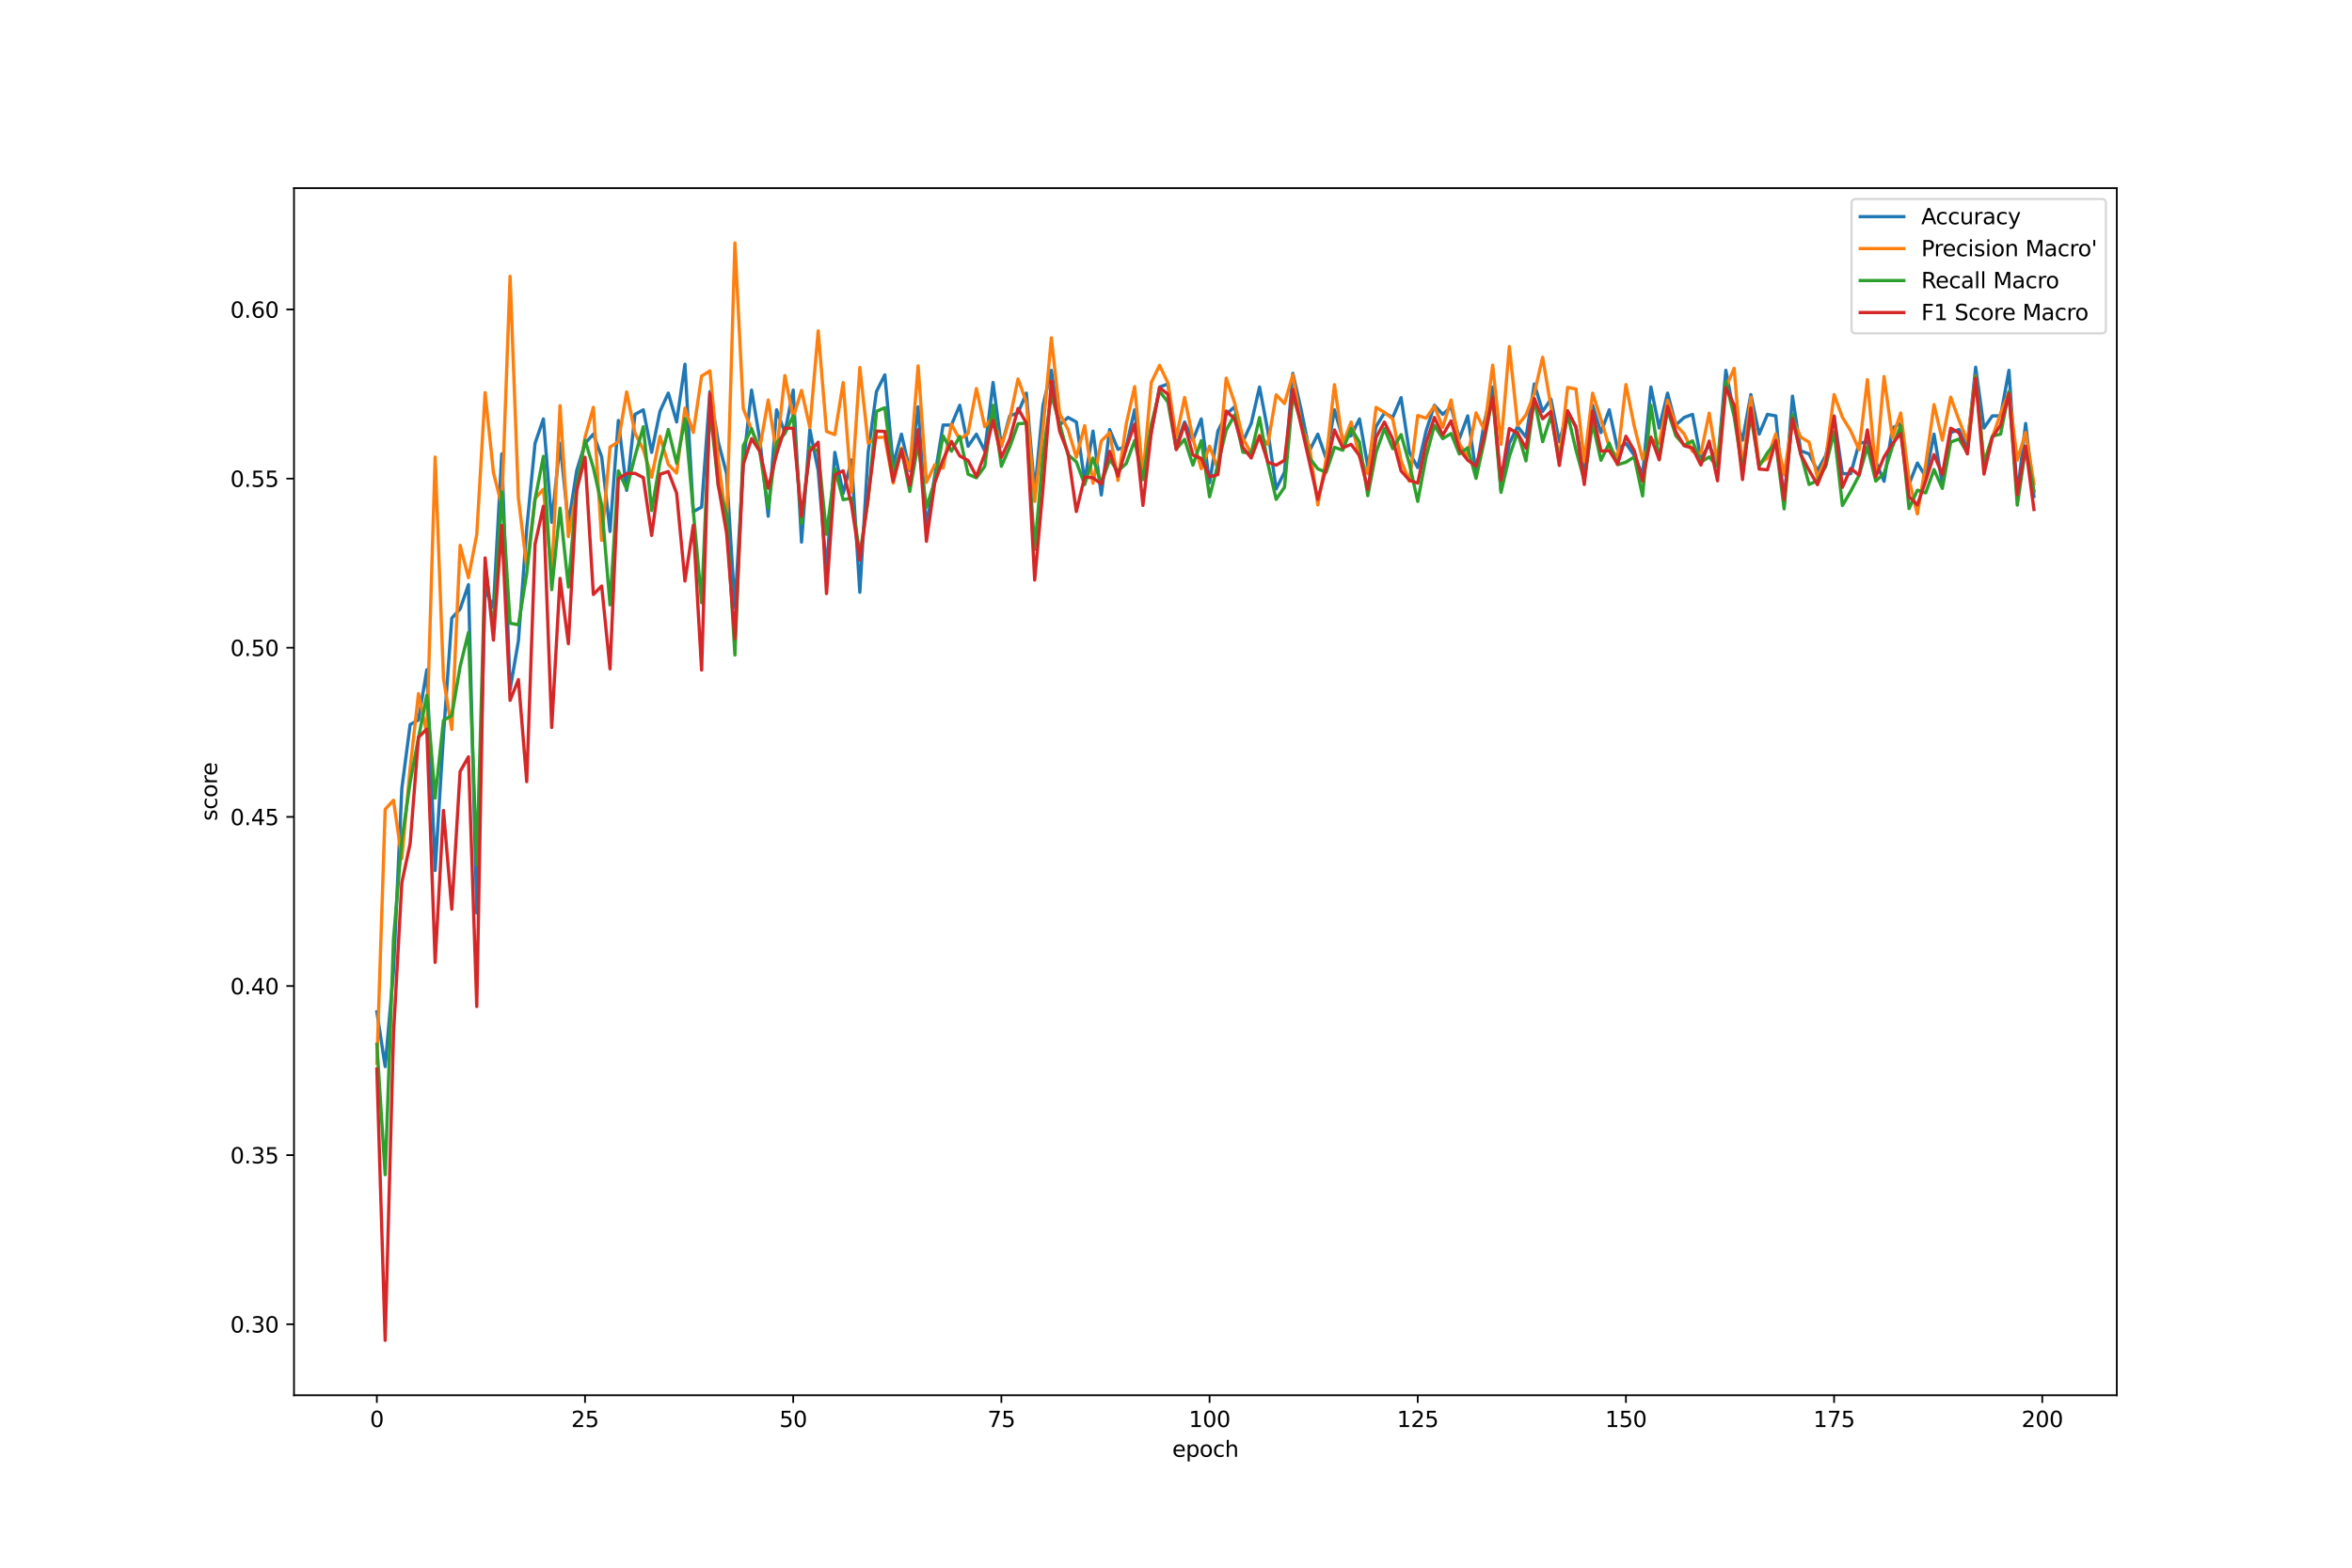 <?xml version="1.0" encoding="utf-8" standalone="no"?>
<!DOCTYPE svg PUBLIC "-//W3C//DTD SVG 1.1//EN"
  "http://www.w3.org/Graphics/SVG/1.1/DTD/svg11.dtd">
<svg xmlns:xlink="http://www.w3.org/1999/xlink" width="1080pt" height="720pt" viewBox="0 0 1080 720" xmlns="http://www.w3.org/2000/svg" version="1.1">
 <defs>
  <style type="text/css">*{stroke-linejoin: round; stroke-linecap: butt}</style>
 </defs>
 <g id="figure_1">
  <g id="patch_1">
   <path d="M 0 720 
L 1080 720 
L 1080 0 
L 0 0 
z
" style="fill: #ffffff"/>
  </g>
  <g id="axes_1">
   <g id="patch_2">
    <path d="M 135 640.8 
L 972 640.8 
L 972 86.4 
L 135 86.4 
z
" style="fill: #ffffff"/>
   </g>
   <g id="matplotlib.axis_1">
    <g id="xtick_1">
     <g id="line2d_1">
      <defs>
       <path id="ma8f5bb100c" d="M 0 0 
L 0 3.5 
" style="stroke: #000000; stroke-width: 0.8"/>
      </defs>
      <g>
       <use xlink:href="#ma8f5bb100c" x="173.045" y="640.8" style="stroke: #000000; stroke-width: 0.8"/>
      </g>
     </g>
     <g id="text_1">
      <!-- 0 -->
      <g transform="translate(169.864 655.398) scale(0.1 -0.1)">
       <defs>
        <path id="DejaVuSans-30" d="M 2034 4250 
Q 1547 4250 1301 3770 
Q 1056 3291 1056 2328 
Q 1056 1369 1301 889 
Q 1547 409 2034 409 
Q 2525 409 2770 889 
Q 3016 1369 3016 2328 
Q 3016 3291 2770 3770 
Q 2525 4250 2034 4250 
z
M 2034 4750 
Q 2819 4750 3233 4129 
Q 3647 3509 3647 2328 
Q 3647 1150 3233 529 
Q 2819 -91 2034 -91 
Q 1250 -91 836 529 
Q 422 1150 422 2328 
Q 422 3509 836 4129 
Q 1250 4750 2034 4750 
z
" transform="scale(0.016)"/>
       </defs>
       <use xlink:href="#DejaVuSans-30"/>
      </g>
     </g>
    </g>
    <g id="xtick_2">
     <g id="line2d_2">
      <g>
       <use xlink:href="#ma8f5bb100c" x="268.637" y="640.8" style="stroke: #000000; stroke-width: 0.8"/>
      </g>
     </g>
     <g id="text_2">
      <!-- 25 -->
      <g transform="translate(262.275 655.398) scale(0.1 -0.1)">
       <defs>
        <path id="DejaVuSans-32" d="M 1228 531 
L 3431 531 
L 3431 0 
L 469 0 
L 469 531 
Q 828 903 1448 1529 
Q 2069 2156 2228 2338 
Q 2531 2678 2651 2914 
Q 2772 3150 2772 3378 
Q 2772 3750 2511 3984 
Q 2250 4219 1831 4219 
Q 1534 4219 1204 4116 
Q 875 4013 500 3803 
L 500 4441 
Q 881 4594 1212 4672 
Q 1544 4750 1819 4750 
Q 2544 4750 2975 4387 
Q 3406 4025 3406 3419 
Q 3406 3131 3298 2873 
Q 3191 2616 2906 2266 
Q 2828 2175 2409 1742 
Q 1991 1309 1228 531 
z
" transform="scale(0.016)"/>
        <path id="DejaVuSans-35" d="M 691 4666 
L 3169 4666 
L 3169 4134 
L 1269 4134 
L 1269 2991 
Q 1406 3038 1543 3061 
Q 1681 3084 1819 3084 
Q 2600 3084 3056 2656 
Q 3513 2228 3513 1497 
Q 3513 744 3044 326 
Q 2575 -91 1722 -91 
Q 1428 -91 1123 -41 
Q 819 9 494 109 
L 494 744 
Q 775 591 1075 516 
Q 1375 441 1709 441 
Q 2250 441 2565 725 
Q 2881 1009 2881 1497 
Q 2881 1984 2565 2268 
Q 2250 2553 1709 2553 
Q 1456 2553 1204 2497 
Q 953 2441 691 2322 
L 691 4666 
z
" transform="scale(0.016)"/>
       </defs>
       <use xlink:href="#DejaVuSans-32"/>
       <use xlink:href="#DejaVuSans-35" x="63.623"/>
      </g>
     </g>
    </g>
    <g id="xtick_3">
     <g id="line2d_3">
      <g>
       <use xlink:href="#ma8f5bb100c" x="364.229" y="640.8" style="stroke: #000000; stroke-width: 0.8"/>
      </g>
     </g>
     <g id="text_3">
      <!-- 50 -->
      <g transform="translate(357.866 655.398) scale(0.1 -0.1)">
       <use xlink:href="#DejaVuSans-35"/>
       <use xlink:href="#DejaVuSans-30" x="63.623"/>
      </g>
     </g>
    </g>
    <g id="xtick_4">
     <g id="line2d_4">
      <g>
       <use xlink:href="#ma8f5bb100c" x="459.82" y="640.8" style="stroke: #000000; stroke-width: 0.8"/>
      </g>
     </g>
     <g id="text_4">
      <!-- 75 -->
      <g transform="translate(453.458 655.398) scale(0.1 -0.1)">
       <defs>
        <path id="DejaVuSans-37" d="M 525 4666 
L 3525 4666 
L 3525 4397 
L 1831 0 
L 1172 0 
L 2766 4134 
L 525 4134 
L 525 4666 
z
" transform="scale(0.016)"/>
       </defs>
       <use xlink:href="#DejaVuSans-37"/>
       <use xlink:href="#DejaVuSans-35" x="63.623"/>
      </g>
     </g>
    </g>
    <g id="xtick_5">
     <g id="line2d_5">
      <g>
       <use xlink:href="#ma8f5bb100c" x="555.412" y="640.8" style="stroke: #000000; stroke-width: 0.8"/>
      </g>
     </g>
     <g id="text_5">
      <!-- 100 -->
      <g transform="translate(545.868 655.398) scale(0.1 -0.1)">
       <defs>
        <path id="DejaVuSans-31" d="M 794 531 
L 1825 531 
L 1825 4091 
L 703 3866 
L 703 4441 
L 1819 4666 
L 2450 4666 
L 2450 531 
L 3481 531 
L 3481 0 
L 794 0 
L 794 531 
z
" transform="scale(0.016)"/>
       </defs>
       <use xlink:href="#DejaVuSans-31"/>
       <use xlink:href="#DejaVuSans-30" x="63.623"/>
       <use xlink:href="#DejaVuSans-30" x="127.246"/>
      </g>
     </g>
    </g>
    <g id="xtick_6">
     <g id="line2d_6">
      <g>
       <use xlink:href="#ma8f5bb100c" x="651.003" y="640.8" style="stroke: #000000; stroke-width: 0.8"/>
      </g>
     </g>
     <g id="text_6">
      <!-- 125 -->
      <g transform="translate(641.46 655.398) scale(0.1 -0.1)">
       <use xlink:href="#DejaVuSans-31"/>
       <use xlink:href="#DejaVuSans-32" x="63.623"/>
       <use xlink:href="#DejaVuSans-35" x="127.246"/>
      </g>
     </g>
    </g>
    <g id="xtick_7">
     <g id="line2d_7">
      <g>
       <use xlink:href="#ma8f5bb100c" x="746.595" y="640.8" style="stroke: #000000; stroke-width: 0.8"/>
      </g>
     </g>
     <g id="text_7">
      <!-- 150 -->
      <g transform="translate(737.051 655.398) scale(0.1 -0.1)">
       <use xlink:href="#DejaVuSans-31"/>
       <use xlink:href="#DejaVuSans-35" x="63.623"/>
       <use xlink:href="#DejaVuSans-30" x="127.246"/>
      </g>
     </g>
    </g>
    <g id="xtick_8">
     <g id="line2d_8">
      <g>
       <use xlink:href="#ma8f5bb100c" x="842.187" y="640.8" style="stroke: #000000; stroke-width: 0.8"/>
      </g>
     </g>
     <g id="text_8">
      <!-- 175 -->
      <g transform="translate(832.643 655.398) scale(0.1 -0.1)">
       <use xlink:href="#DejaVuSans-31"/>
       <use xlink:href="#DejaVuSans-37" x="63.623"/>
       <use xlink:href="#DejaVuSans-35" x="127.246"/>
      </g>
     </g>
    </g>
    <g id="xtick_9">
     <g id="line2d_9">
      <g>
       <use xlink:href="#ma8f5bb100c" x="937.778" y="640.8" style="stroke: #000000; stroke-width: 0.8"/>
      </g>
     </g>
     <g id="text_9">
      <!-- 200 -->
      <g transform="translate(928.234 655.398) scale(0.1 -0.1)">
       <use xlink:href="#DejaVuSans-32"/>
       <use xlink:href="#DejaVuSans-30" x="63.623"/>
       <use xlink:href="#DejaVuSans-30" x="127.246"/>
      </g>
     </g>
    </g>
    <g id="text_10">
     <!-- epoch -->
     <g transform="translate(538.272 669.077) scale(0.1 -0.1)">
      <defs>
       <path id="DejaVuSans-65" d="M 3597 1894 
L 3597 1613 
L 953 1613 
Q 991 1019 1311 708 
Q 1631 397 2203 397 
Q 2534 397 2845 478 
Q 3156 559 3463 722 
L 3463 178 
Q 3153 47 2828 -22 
Q 2503 -91 2169 -91 
Q 1331 -91 842 396 
Q 353 884 353 1716 
Q 353 2575 817 3079 
Q 1281 3584 2069 3584 
Q 2775 3584 3186 3129 
Q 3597 2675 3597 1894 
z
M 3022 2063 
Q 3016 2534 2758 2815 
Q 2500 3097 2075 3097 
Q 1594 3097 1305 2825 
Q 1016 2553 972 2059 
L 3022 2063 
z
" transform="scale(0.016)"/>
       <path id="DejaVuSans-70" d="M 1159 525 
L 1159 -1331 
L 581 -1331 
L 581 3500 
L 1159 3500 
L 1159 2969 
Q 1341 3281 1617 3432 
Q 1894 3584 2278 3584 
Q 2916 3584 3314 3078 
Q 3713 2572 3713 1747 
Q 3713 922 3314 415 
Q 2916 -91 2278 -91 
Q 1894 -91 1617 61 
Q 1341 213 1159 525 
z
M 3116 1747 
Q 3116 2381 2855 2742 
Q 2594 3103 2138 3103 
Q 1681 3103 1420 2742 
Q 1159 2381 1159 1747 
Q 1159 1113 1420 752 
Q 1681 391 2138 391 
Q 2594 391 2855 752 
Q 3116 1113 3116 1747 
z
" transform="scale(0.016)"/>
       <path id="DejaVuSans-6f" d="M 1959 3097 
Q 1497 3097 1228 2736 
Q 959 2375 959 1747 
Q 959 1119 1226 758 
Q 1494 397 1959 397 
Q 2419 397 2687 759 
Q 2956 1122 2956 1747 
Q 2956 2369 2687 2733 
Q 2419 3097 1959 3097 
z
M 1959 3584 
Q 2709 3584 3137 3096 
Q 3566 2609 3566 1747 
Q 3566 888 3137 398 
Q 2709 -91 1959 -91 
Q 1206 -91 779 398 
Q 353 888 353 1747 
Q 353 2609 779 3096 
Q 1206 3584 1959 3584 
z
" transform="scale(0.016)"/>
       <path id="DejaVuSans-63" d="M 3122 3366 
L 3122 2828 
Q 2878 2963 2633 3030 
Q 2388 3097 2138 3097 
Q 1578 3097 1268 2742 
Q 959 2388 959 1747 
Q 959 1106 1268 751 
Q 1578 397 2138 397 
Q 2388 397 2633 464 
Q 2878 531 3122 666 
L 3122 134 
Q 2881 22 2623 -34 
Q 2366 -91 2075 -91 
Q 1284 -91 818 406 
Q 353 903 353 1747 
Q 353 2603 823 3093 
Q 1294 3584 2113 3584 
Q 2378 3584 2631 3529 
Q 2884 3475 3122 3366 
z
" transform="scale(0.016)"/>
       <path id="DejaVuSans-68" d="M 3513 2113 
L 3513 0 
L 2938 0 
L 2938 2094 
Q 2938 2591 2744 2837 
Q 2550 3084 2163 3084 
Q 1697 3084 1428 2787 
Q 1159 2491 1159 1978 
L 1159 0 
L 581 0 
L 581 4863 
L 1159 4863 
L 1159 2956 
Q 1366 3272 1645 3428 
Q 1925 3584 2291 3584 
Q 2894 3584 3203 3211 
Q 3513 2838 3513 2113 
z
" transform="scale(0.016)"/>
      </defs>
      <use xlink:href="#DejaVuSans-65"/>
      <use xlink:href="#DejaVuSans-70" x="61.523"/>
      <use xlink:href="#DejaVuSans-6f" x="125"/>
      <use xlink:href="#DejaVuSans-63" x="186.182"/>
      <use xlink:href="#DejaVuSans-68" x="241.162"/>
     </g>
    </g>
   </g>
   <g id="matplotlib.axis_2">
    <g id="ytick_1">
     <g id="line2d_10">
      <defs>
       <path id="m154c778836" d="M 0 0 
L -3.5 0 
" style="stroke: #000000; stroke-width: 0.8"/>
      </defs>
      <g>
       <use xlink:href="#m154c778836" x="135" y="608.203" style="stroke: #000000; stroke-width: 0.8"/>
      </g>
     </g>
     <g id="text_11">
      <!-- 0.30 -->
      <g transform="translate(105.734 612.002) scale(0.1 -0.1)">
       <defs>
        <path id="DejaVuSans-2e" d="M 684 794 
L 1344 794 
L 1344 0 
L 684 0 
L 684 794 
z
" transform="scale(0.016)"/>
        <path id="DejaVuSans-33" d="M 2597 2516 
Q 3050 2419 3304 2112 
Q 3559 1806 3559 1356 
Q 3559 666 3084 287 
Q 2609 -91 1734 -91 
Q 1441 -91 1130 -33 
Q 819 25 488 141 
L 488 750 
Q 750 597 1062 519 
Q 1375 441 1716 441 
Q 2309 441 2620 675 
Q 2931 909 2931 1356 
Q 2931 1769 2642 2001 
Q 2353 2234 1838 2234 
L 1294 2234 
L 1294 2753 
L 1863 2753 
Q 2328 2753 2575 2939 
Q 2822 3125 2822 3475 
Q 2822 3834 2567 4026 
Q 2313 4219 1838 4219 
Q 1578 4219 1281 4162 
Q 984 4106 628 3988 
L 628 4550 
Q 988 4650 1302 4700 
Q 1616 4750 1894 4750 
Q 2613 4750 3031 4423 
Q 3450 4097 3450 3541 
Q 3450 3153 3228 2886 
Q 3006 2619 2597 2516 
z
" transform="scale(0.016)"/>
       </defs>
       <use xlink:href="#DejaVuSans-30"/>
       <use xlink:href="#DejaVuSans-2e" x="63.623"/>
       <use xlink:href="#DejaVuSans-33" x="95.41"/>
       <use xlink:href="#DejaVuSans-30" x="159.033"/>
      </g>
     </g>
    </g>
    <g id="ytick_2">
     <g id="line2d_11">
      <g>
       <use xlink:href="#m154c778836" x="135" y="530.525" style="stroke: #000000; stroke-width: 0.8"/>
      </g>
     </g>
     <g id="text_12">
      <!-- 0.35 -->
      <g transform="translate(105.734 534.324) scale(0.1 -0.1)">
       <use xlink:href="#DejaVuSans-30"/>
       <use xlink:href="#DejaVuSans-2e" x="63.623"/>
       <use xlink:href="#DejaVuSans-33" x="95.41"/>
       <use xlink:href="#DejaVuSans-35" x="159.033"/>
      </g>
     </g>
    </g>
    <g id="ytick_3">
     <g id="line2d_12">
      <g>
       <use xlink:href="#m154c778836" x="135" y="452.847" style="stroke: #000000; stroke-width: 0.8"/>
      </g>
     </g>
     <g id="text_13">
      <!-- 0.40 -->
      <g transform="translate(105.734 456.646) scale(0.1 -0.1)">
       <defs>
        <path id="DejaVuSans-34" d="M 2419 4116 
L 825 1625 
L 2419 1625 
L 2419 4116 
z
M 2253 4666 
L 3047 4666 
L 3047 1625 
L 3713 1625 
L 3713 1100 
L 3047 1100 
L 3047 0 
L 2419 0 
L 2419 1100 
L 313 1100 
L 313 1709 
L 2253 4666 
z
" transform="scale(0.016)"/>
       </defs>
       <use xlink:href="#DejaVuSans-30"/>
       <use xlink:href="#DejaVuSans-2e" x="63.623"/>
       <use xlink:href="#DejaVuSans-34" x="95.41"/>
       <use xlink:href="#DejaVuSans-30" x="159.033"/>
      </g>
     </g>
    </g>
    <g id="ytick_4">
     <g id="line2d_13">
      <g>
       <use xlink:href="#m154c778836" x="135" y="375.169" style="stroke: #000000; stroke-width: 0.8"/>
      </g>
     </g>
     <g id="text_14">
      <!-- 0.45 -->
      <g transform="translate(105.734 378.968) scale(0.1 -0.1)">
       <use xlink:href="#DejaVuSans-30"/>
       <use xlink:href="#DejaVuSans-2e" x="63.623"/>
       <use xlink:href="#DejaVuSans-34" x="95.41"/>
       <use xlink:href="#DejaVuSans-35" x="159.033"/>
      </g>
     </g>
    </g>
    <g id="ytick_5">
     <g id="line2d_14">
      <g>
       <use xlink:href="#m154c778836" x="135" y="297.491" style="stroke: #000000; stroke-width: 0.8"/>
      </g>
     </g>
     <g id="text_15">
      <!-- 0.50 -->
      <g transform="translate(105.734 301.29) scale(0.1 -0.1)">
       <use xlink:href="#DejaVuSans-30"/>
       <use xlink:href="#DejaVuSans-2e" x="63.623"/>
       <use xlink:href="#DejaVuSans-35" x="95.41"/>
       <use xlink:href="#DejaVuSans-30" x="159.033"/>
      </g>
     </g>
    </g>
    <g id="ytick_6">
     <g id="line2d_15">
      <g>
       <use xlink:href="#m154c778836" x="135" y="219.813" style="stroke: #000000; stroke-width: 0.8"/>
      </g>
     </g>
     <g id="text_16">
      <!-- 0.55 -->
      <g transform="translate(105.734 223.612) scale(0.1 -0.1)">
       <use xlink:href="#DejaVuSans-30"/>
       <use xlink:href="#DejaVuSans-2e" x="63.623"/>
       <use xlink:href="#DejaVuSans-35" x="95.41"/>
       <use xlink:href="#DejaVuSans-35" x="159.033"/>
      </g>
     </g>
    </g>
    <g id="ytick_7">
     <g id="line2d_16">
      <g>
       <use xlink:href="#m154c778836" x="135" y="142.134" style="stroke: #000000; stroke-width: 0.8"/>
      </g>
     </g>
     <g id="text_17">
      <!-- 0.60 -->
      <g transform="translate(105.734 145.934) scale(0.1 -0.1)">
       <defs>
        <path id="DejaVuSans-36" d="M 2113 2584 
Q 1688 2584 1439 2293 
Q 1191 2003 1191 1497 
Q 1191 994 1439 701 
Q 1688 409 2113 409 
Q 2538 409 2786 701 
Q 3034 994 3034 1497 
Q 3034 2003 2786 2293 
Q 2538 2584 2113 2584 
z
M 3366 4563 
L 3366 3988 
Q 3128 4100 2886 4159 
Q 2644 4219 2406 4219 
Q 1781 4219 1451 3797 
Q 1122 3375 1075 2522 
Q 1259 2794 1537 2939 
Q 1816 3084 2150 3084 
Q 2853 3084 3261 2657 
Q 3669 2231 3669 1497 
Q 3669 778 3244 343 
Q 2819 -91 2113 -91 
Q 1303 -91 875 529 
Q 447 1150 447 2328 
Q 447 3434 972 4092 
Q 1497 4750 2381 4750 
Q 2619 4750 2861 4703 
Q 3103 4656 3366 4563 
z
" transform="scale(0.016)"/>
       </defs>
       <use xlink:href="#DejaVuSans-30"/>
       <use xlink:href="#DejaVuSans-2e" x="63.623"/>
       <use xlink:href="#DejaVuSans-36" x="95.41"/>
       <use xlink:href="#DejaVuSans-30" x="159.033"/>
      </g>
     </g>
    </g>
    <g id="text_18">
     <!-- score -->
     <g transform="translate(99.655 377.033) rotate(-90) scale(0.1 -0.1)">
      <defs>
       <path id="DejaVuSans-73" d="M 2834 3397 
L 2834 2853 
Q 2591 2978 2328 3040 
Q 2066 3103 1784 3103 
Q 1356 3103 1142 2972 
Q 928 2841 928 2578 
Q 928 2378 1081 2264 
Q 1234 2150 1697 2047 
L 1894 2003 
Q 2506 1872 2764 1633 
Q 3022 1394 3022 966 
Q 3022 478 2636 193 
Q 2250 -91 1575 -91 
Q 1294 -91 989 -36 
Q 684 19 347 128 
L 347 722 
Q 666 556 975 473 
Q 1284 391 1588 391 
Q 1994 391 2212 530 
Q 2431 669 2431 922 
Q 2431 1156 2273 1281 
Q 2116 1406 1581 1522 
L 1381 1569 
Q 847 1681 609 1914 
Q 372 2147 372 2553 
Q 372 3047 722 3315 
Q 1072 3584 1716 3584 
Q 2034 3584 2315 3537 
Q 2597 3491 2834 3397 
z
" transform="scale(0.016)"/>
       <path id="DejaVuSans-72" d="M 2631 2963 
Q 2534 3019 2420 3045 
Q 2306 3072 2169 3072 
Q 1681 3072 1420 2755 
Q 1159 2438 1159 1844 
L 1159 0 
L 581 0 
L 581 3500 
L 1159 3500 
L 1159 2956 
Q 1341 3275 1631 3429 
Q 1922 3584 2338 3584 
Q 2397 3584 2469 3576 
Q 2541 3569 2628 3553 
L 2631 2963 
z
" transform="scale(0.016)"/>
      </defs>
      <use xlink:href="#DejaVuSans-73"/>
      <use xlink:href="#DejaVuSans-63" x="52.1"/>
      <use xlink:href="#DejaVuSans-6f" x="107.08"/>
      <use xlink:href="#DejaVuSans-72" x="168.262"/>
      <use xlink:href="#DejaVuSans-65" x="207.125"/>
     </g>
    </g>
   </g>
   <g id="line2d_17">
    <path d="M 173.045 464.717 
L 176.869 489.853 
L 180.693 445.864 
L 184.516 362.077 
L 188.34 332.751 
L 192.164 330.656 
L 195.987 307.615 
L 199.811 399.781 
L 203.635 337.639 
L 207.458 283.875 
L 211.282 279.686 
L 215.106 268.514 
L 218.929 419.332 
L 222.753 270.609 
L 226.577 278.987 
L 230.4 208.466 
L 234.224 316.692 
L 238.048 294.349 
L 241.871 242.68 
L 245.695 203.579 
L 249.519 192.407 
L 253.342 239.887 
L 257.166 203.579 
L 260.99 240.585 
L 264.813 216.147 
L 268.637 203.579 
L 272.461 199.389 
L 276.284 209.863 
L 280.108 244.076 
L 283.932 193.105 
L 287.755 225.224 
L 291.579 190.312 
L 295.403 188.218 
L 299.226 207.768 
L 303.05 188.916 
L 306.874 180.537 
L 310.697 193.803 
L 314.521 167.271 
L 318.345 234.999 
L 322.168 232.904 
L 325.992 179.839 
L 329.816 202.88 
L 333.639 217.543 
L 337.463 278.987 
L 341.287 213.354 
L 345.11 179.141 
L 348.934 202.182 
L 352.758 237.094 
L 356.581 188.218 
L 360.405 198.691 
L 364.229 179.141 
L 368.052 248.964 
L 371.876 197.295 
L 375.7 216.147 
L 379.523 262.23 
L 383.347 207.768 
L 387.171 226.62 
L 390.994 211.259 
L 394.818 272.005 
L 398.642 207.768 
L 402.465 179.839 
L 406.289 172.158 
L 410.113 213.354 
L 413.936 199.389 
L 417.76 216.147 
L 421.584 186.821 
L 425.407 241.981 
L 433.055 195.2 
L 436.878 195.2 
L 440.702 186.123 
L 444.526 204.975 
L 448.349 199.389 
L 452.173 207.07 
L 455.997 175.649 
L 459.82 204.975 
L 463.644 191.011 
L 467.468 189.614 
L 471.291 180.537 
L 475.115 225.922 
L 478.939 186.123 
L 482.762 170.064 
L 486.586 195.2 
L 490.41 191.709 
L 494.233 193.803 
L 498.057 221.034 
L 501.881 197.993 
L 505.704 227.318 
L 509.528 197.295 
L 513.352 206.372 
L 517.175 204.975 
L 520.999 188.218 
L 524.823 218.94 
L 528.646 198.691 
L 532.47 177.744 
L 536.294 176.348 
L 540.117 204.277 
L 543.941 193.803 
L 547.765 202.182 
L 551.588 192.407 
L 555.412 221.733 
L 559.235 197.993 
L 563.059 190.312 
L 566.883 186.821 
L 570.706 202.88 
L 574.53 194.502 
L 578.354 177.744 
L 582.177 197.993 
L 586.001 224.526 
L 589.825 216.845 
L 593.648 171.46 
L 597.472 188.218 
L 601.296 207.07 
L 605.119 199.389 
L 608.943 210.561 
L 612.767 188.218 
L 616.59 201.484 
L 620.414 200.088 
L 624.238 192.407 
L 628.061 214.052 
L 631.885 195.898 
L 635.709 189.614 
L 639.532 191.709 
L 643.356 182.632 
L 647.18 207.768 
L 651.003 214.75 
L 654.827 197.993 
L 658.651 186.123 
L 662.474 190.312 
L 666.298 186.821 
L 670.122 201.484 
L 673.945 191.011 
L 677.769 216.845 
L 681.593 193.803 
L 685.416 177.744 
L 689.24 225.224 
L 693.064 203.579 
L 696.887 195.898 
L 700.711 200.786 
L 704.535 176.348 
L 708.358 188.916 
L 712.182 183.33 
L 716.006 202.88 
L 719.829 188.916 
L 723.653 195.898 
L 727.477 216.845 
L 731.3 186.123 
L 735.124 198.691 
L 738.948 188.218 
L 742.771 206.372 
L 746.595 203.579 
L 750.419 209.165 
L 754.242 218.241 
L 758.066 177.744 
L 761.89 196.596 
L 765.713 180.537 
L 769.537 195.2 
L 773.361 191.709 
L 777.184 190.312 
L 781.008 210.561 
L 784.832 204.277 
L 788.655 213.354 
L 792.479 170.064 
L 796.303 190.312 
L 800.126 202.182 
L 803.95 181.235 
L 807.774 199.389 
L 811.597 190.312 
L 815.421 191.011 
L 819.245 231.508 
L 823.068 181.934 
L 826.892 207.07 
L 830.716 208.466 
L 834.539 216.147 
L 838.363 209.165 
L 842.187 191.011 
L 846.01 217.543 
L 849.834 217.543 
L 853.658 203.579 
L 857.481 202.88 
L 865.129 221.034 
L 868.952 196.596 
L 872.776 194.502 
L 876.6 222.431 
L 880.423 212.656 
L 884.247 218.94 
L 888.071 199.389 
L 891.894 222.431 
L 895.718 198.691 
L 899.542 197.295 
L 903.365 205.673 
L 907.189 168.667 
L 911.013 196.596 
L 914.836 191.011 
L 918.66 191.011 
L 922.484 170.064 
L 926.307 227.318 
L 930.131 194.502 
L 933.955 228.017 
L 933.955 228.017 
" clip-path="url(#p1581fe1901)" style="fill: none; stroke: #1f77b4; stroke-width: 1.5; stroke-linecap: square"/>
   </g>
   <g id="line2d_18">
    <path d="M 173.045 488.373 
L 176.869 371.698 
L 180.693 367.525 
L 184.516 394.339 
L 188.34 352.768 
L 192.164 318.554 
L 195.987 336.89 
L 199.811 209.924 
L 203.635 311.499 
L 207.458 335.024 
L 211.282 250.462 
L 215.106 265.303 
L 218.929 245.493 
L 222.753 180.337 
L 226.577 217.017 
L 230.4 232.165 
L 234.224 126.898 
L 238.048 228.743 
L 241.871 260.375 
L 245.695 228.901 
L 249.519 224.71 
L 253.342 264.438 
L 257.166 186.307 
L 260.99 246.43 
L 264.813 225.538 
L 268.637 200.836 
L 272.461 187.058 
L 276.284 248.19 
L 280.108 205.327 
L 283.932 202.864 
L 287.755 179.997 
L 291.579 198.944 
L 295.403 206.465 
L 299.226 219.166 
L 303.05 200.379 
L 306.874 213.304 
L 310.697 217.271 
L 314.521 187.441 
L 318.345 198.636 
L 322.168 172.726 
L 325.992 170.329 
L 329.816 211.114 
L 333.639 240.804 
L 337.463 111.6 
L 341.287 187.619 
L 345.11 197.39 
L 348.934 205.551 
L 352.758 183.701 
L 356.581 208.113 
L 360.405 172.47 
L 364.229 191.708 
L 368.052 179.302 
L 371.876 196.319 
L 375.7 151.979 
L 379.523 198.145 
L 383.347 199.62 
L 387.171 175.707 
L 390.994 226.045 
L 394.818 168.797 
L 398.642 203.533 
L 402.465 200.962 
L 406.289 200.803 
L 410.113 221.843 
L 413.936 205.811 
L 417.76 215.574 
L 421.584 168.063 
L 425.407 221.533 
L 429.231 213.464 
L 433.055 214.997 
L 436.878 194.868 
L 440.702 201.798 
L 444.526 199.029 
L 448.349 178.453 
L 452.173 195.958 
L 455.997 191.476 
L 459.82 204.726 
L 463.644 192.495 
L 467.468 174.025 
L 471.291 184.706 
L 475.115 230.298 
L 478.939 197.147 
L 482.762 155.153 
L 486.586 189.95 
L 490.41 197.226 
L 494.233 209.991 
L 498.057 195.49 
L 501.881 221.94 
L 505.704 202.532 
L 509.528 198.716 
L 513.352 220.658 
L 517.175 194.642 
L 520.999 177.556 
L 524.823 218.616 
L 528.646 175.637 
L 532.47 167.808 
L 536.294 175.843 
L 540.117 201.027 
L 543.941 182.543 
L 547.765 201.361 
L 551.588 215.286 
L 555.412 204.944 
L 559.235 215.359 
L 563.059 173.66 
L 566.883 184.888 
L 570.706 201.342 
L 574.53 208.209 
L 578.354 199.964 
L 582.177 204.077 
L 586.001 181.337 
L 589.825 185.34 
L 593.648 172.083 
L 597.472 195.182 
L 601.296 205.176 
L 605.119 231.894 
L 608.943 210.777 
L 612.767 176.655 
L 616.59 203.9 
L 620.414 193.816 
L 624.238 209.673 
L 628.061 217.573 
L 631.885 187.1 
L 635.709 189.407 
L 639.532 192.421 
L 643.356 211.679 
L 647.18 221.035 
L 651.003 190.812 
L 654.827 192.056 
L 658.651 186.535 
L 662.474 196.27 
L 666.298 183.72 
L 670.122 203.896 
L 673.945 209.59 
L 677.769 189.635 
L 681.593 197.475 
L 685.416 167.708 
L 689.24 204.05 
L 693.064 159.128 
L 696.887 195.418 
L 700.711 190.539 
L 704.535 180.7 
L 708.358 164.088 
L 712.182 186.922 
L 716.006 211.102 
L 719.829 177.906 
L 723.653 178.668 
L 727.477 212.065 
L 731.3 180.584 
L 735.124 192.569 
L 738.948 205.29 
L 742.771 210.021 
L 746.595 176.621 
L 750.419 195.645 
L 754.242 210.896 
L 758.066 201.728 
L 761.89 203.593 
L 765.713 183.857 
L 769.537 195.145 
L 773.361 199.333 
L 777.184 207.336 
L 781.008 208.33 
L 784.832 189.742 
L 788.655 213.136 
L 792.479 177.983 
L 796.303 169.14 
L 800.126 215.696 
L 803.95 182.442 
L 807.774 213.103 
L 811.597 210.347 
L 815.421 199.237 
L 819.245 218.081 
L 823.068 192.213 
L 826.892 200.786 
L 830.716 203.098 
L 834.539 219.411 
L 838.363 210.684 
L 842.187 181.219 
L 846.01 191.646 
L 849.834 197.894 
L 853.658 206.618 
L 857.481 174.345 
L 861.305 216.263 
L 865.129 172.903 
L 868.952 201.057 
L 872.776 189.691 
L 876.6 220.262 
L 880.423 236.062 
L 884.247 213.404 
L 888.071 185.83 
L 891.894 202.147 
L 895.718 182.411 
L 899.542 192.946 
L 903.365 202.633 
L 907.189 172.683 
L 911.013 212.491 
L 914.836 200.835 
L 918.66 189.821 
L 922.484 180.273 
L 926.307 211.363 
L 930.131 198.648 
L 933.955 222.176 
L 933.955 222.176 
" clip-path="url(#p1581fe1901)" style="fill: none; stroke: #ff7f0e; stroke-width: 1.5; stroke-linecap: square"/>
   </g>
   <g id="line2d_19">
    <path d="M 173.045 479.635 
L 176.869 539.509 
L 180.693 431.273 
L 184.516 385.892 
L 188.34 359.172 
L 192.164 338.838 
L 195.987 319.339 
L 199.811 366.558 
L 203.635 330.856 
L 207.458 328.656 
L 211.282 306.094 
L 215.106 290.51 
L 218.929 397.254 
L 222.753 259.21 
L 226.577 289.256 
L 230.4 225.945 
L 234.224 286.2 
L 238.048 286.964 
L 241.871 263.391 
L 245.695 229.294 
L 249.519 209.609 
L 253.342 270.828 
L 257.166 233.403 
L 260.99 269.6 
L 264.813 223.625 
L 268.637 202.199 
L 272.461 214.829 
L 276.284 231.987 
L 280.108 277.78 
L 283.932 216.245 
L 287.755 224.588 
L 291.579 209.56 
L 295.403 195.994 
L 299.226 234.457 
L 303.05 212.148 
L 306.874 197.239 
L 310.697 212.764 
L 314.521 192.219 
L 322.168 276.825 
L 325.992 187.466 
L 329.816 222.99 
L 333.639 236.287 
L 337.463 300.829 
L 341.287 204.743 
L 345.11 196.88 
L 348.934 207.555 
L 352.758 233.396 
L 356.581 203.366 
L 360.405 199.124 
L 364.229 190.977 
L 368.052 240.454 
L 371.876 205.362 
L 375.7 207.212 
L 379.523 245.416 
L 383.347 215.326 
L 387.171 229.509 
L 390.994 228.778 
L 394.818 254.785 
L 398.642 229.55 
L 402.465 188.904 
L 406.289 187.27 
L 410.113 216.948 
L 413.936 206.313 
L 417.76 225.708 
L 421.584 203.654 
L 425.407 232.972 
L 429.231 221.068 
L 433.055 200.17 
L 436.878 207.212 
L 440.702 200.43 
L 444.526 217.769 
L 448.349 219.461 
L 452.173 214.202 
L 455.997 186.147 
L 459.82 214.158 
L 463.644 205.319 
L 467.468 194.624 
L 471.291 194.343 
L 475.115 252.347 
L 478.939 208.965 
L 482.762 181.266 
L 486.586 194.74 
L 490.41 208.778 
L 494.233 212.111 
L 498.057 222.546 
L 501.881 210.386 
L 505.704 222.123 
L 509.528 211.082 
L 513.352 216.382 
L 517.175 212.872 
L 520.999 202.336 
L 524.823 220.316 
L 528.646 194.997 
L 532.47 179.668 
L 536.294 184.703 
L 540.117 206.272 
L 543.941 201.768 
L 547.765 213.635 
L 551.588 202.395 
L 555.412 228.163 
L 559.235 213.272 
L 563.059 197.523 
L 566.883 190.641 
L 570.706 207.709 
L 574.53 208.096 
L 578.354 191.777 
L 582.177 212.904 
L 586.001 229.357 
L 589.825 223.759 
L 593.648 181.729 
L 597.472 194.057 
L 601.296 210.326 
L 605.119 215.339 
L 608.943 216.912 
L 612.767 205.429 
L 616.59 206.785 
L 620.414 196.781 
L 624.238 203.048 
L 628.061 227.668 
L 631.885 207.764 
L 635.709 196.799 
L 639.532 206.056 
L 643.356 199.606 
L 647.18 213.064 
L 651.003 230.282 
L 654.827 209.826 
L 658.651 195.387 
L 662.474 201.462 
L 666.298 199.108 
L 670.122 208.515 
L 673.945 205.635 
L 677.769 219.711 
L 681.593 202.296 
L 685.416 182.076 
L 689.24 226.13 
L 693.064 209.629 
L 696.887 198.438 
L 700.711 211.683 
L 704.535 183.23 
L 708.358 202.85 
L 712.182 190.783 
L 716.006 211.851 
L 719.829 190.277 
L 723.653 206.666 
L 727.477 220.64 
L 731.3 194.368 
L 735.124 211.387 
L 738.948 203.49 
L 742.771 213.424 
L 746.595 212.275 
L 750.419 209.86 
L 754.242 227.774 
L 758.066 186.103 
L 761.89 211.037 
L 765.713 188.25 
L 769.537 200.147 
L 773.361 204.455 
L 777.184 202.487 
L 781.008 212.332 
L 784.832 209.854 
L 788.655 214.303 
L 792.479 175.223 
L 796.303 191.414 
L 800.126 216.173 
L 803.95 190.83 
L 807.774 214.163 
L 811.597 207.873 
L 815.421 203.324 
L 819.245 233.704 
L 823.068 190.276 
L 826.892 208.467 
L 830.716 222.497 
L 834.539 220.744 
L 838.363 214.134 
L 842.187 198.323 
L 846.01 232.167 
L 849.834 225.62 
L 853.658 218.302 
L 857.481 205.183 
L 861.305 220.967 
L 865.129 217.407 
L 868.952 205.229 
L 872.776 195.56 
L 876.6 233.595 
L 880.423 225.141 
L 884.247 226.366 
L 888.071 215.653 
L 891.894 224.31 
L 895.718 203.039 
L 899.542 201.647 
L 903.365 207.952 
L 907.189 172.897 
L 911.013 213.17 
L 914.836 200.327 
L 918.66 199.364 
L 922.484 179.804 
L 926.307 231.985 
L 930.131 205.771 
L 933.955 225.472 
L 933.955 225.472 
" clip-path="url(#p1581fe1901)" style="fill: none; stroke: #2ca02c; stroke-width: 1.5; stroke-linecap: square"/>
   </g>
   <g id="line2d_20">
    <path d="M 173.045 490.901 
L 176.869 615.6 
L 180.693 474.725 
L 184.516 405.367 
L 188.34 387.406 
L 192.164 338.625 
L 195.987 334.821 
L 199.811 442 
L 203.635 372.212 
L 207.458 417.583 
L 211.282 354.319 
L 215.106 347.599 
L 218.929 462.273 
L 222.753 256.245 
L 226.577 293.99 
L 230.4 241.346 
L 234.224 321.671 
L 238.048 312.116 
L 241.871 358.987 
L 245.695 249.894 
L 249.519 232.499 
L 253.342 334.099 
L 257.166 265.65 
L 260.99 295.638 
L 264.813 225.164 
L 268.637 210.001 
L 272.461 273.038 
L 276.284 269.149 
L 280.108 307.205 
L 283.932 219.929 
L 287.755 217.492 
L 291.579 217.387 
L 295.403 219.356 
L 299.226 245.923 
L 303.05 217.807 
L 306.874 216.57 
L 310.697 226.497 
L 314.521 266.839 
L 318.345 241.248 
L 322.168 307.739 
L 325.992 180.747 
L 329.816 222.798 
L 333.639 244.78 
L 337.463 293.332 
L 341.287 213.355 
L 345.11 201.479 
L 348.934 207.374 
L 352.758 224.2 
L 356.581 208.524 
L 360.405 196.645 
L 364.229 196.641 
L 368.052 237.127 
L 371.876 207.317 
L 375.7 203.094 
L 379.523 272.611 
L 383.347 218.122 
L 387.171 216.197 
L 390.994 231.663 
L 394.818 257.219 
L 398.642 228.324 
L 402.465 197.998 
L 406.289 198.139 
L 410.113 221.063 
L 413.936 206.606 
L 417.76 222.843 
L 421.584 197.337 
L 425.407 248.612 
L 429.231 221.694 
L 433.055 211.064 
L 436.878 202.728 
L 440.702 209.384 
L 444.526 211.494 
L 448.349 218.797 
L 452.173 208.603 
L 455.997 193.01 
L 459.82 210.08 
L 463.644 201.671 
L 467.468 187.6 
L 471.291 194.318 
L 475.115 266.402 
L 478.939 224.145 
L 482.762 175.065 
L 486.586 198.099 
L 490.41 207.99 
L 494.233 234.921 
L 498.057 219.067 
L 501.881 219.433 
L 505.704 222.275 
L 509.528 207.3 
L 513.352 218.675 
L 517.175 205.719 
L 520.999 194.794 
L 524.823 232.103 
L 528.646 198.572 
L 532.47 178.019 
L 536.294 181.06 
L 540.117 206.511 
L 543.941 194.743 
L 547.765 209.005 
L 551.588 210.54 
L 555.412 218.974 
L 559.235 217.98 
L 563.059 188.757 
L 566.883 192.355 
L 570.706 205.483 
L 574.53 210.35 
L 578.354 200.224 
L 582.177 212.293 
L 586.001 213.651 
L 589.825 211.423 
L 593.648 178.925 
L 597.472 195.413 
L 605.119 229.351 
L 608.943 214.982 
L 612.767 197.443 
L 616.59 205.686 
L 620.414 204.082 
L 624.238 209.243 
L 628.061 224.739 
L 631.885 200.898 
L 635.709 193.819 
L 639.532 201.694 
L 643.356 216.284 
L 647.18 220.576 
L 651.003 221.876 
L 654.827 203.474 
L 658.651 191.679 
L 662.474 199.891 
L 666.298 193.293 
L 670.122 206.424 
L 673.945 211.316 
L 677.769 214.134 
L 681.593 200.394 
L 685.416 182.228 
L 689.24 220.606 
L 693.064 196.802 
L 696.887 199.063 
L 700.711 205.893 
L 704.535 183.062 
L 708.358 192.351 
L 712.182 188.97 
L 716.006 213.775 
L 719.829 188.625 
L 723.653 196.355 
L 727.477 222.529 
L 731.3 188.793 
L 735.124 207.185 
L 738.948 206.961 
L 742.771 213.148 
L 746.595 200.346 
L 750.419 206.974 
L 754.242 221.041 
L 758.066 200.699 
L 761.89 211.17 
L 765.713 186.599 
L 769.537 198.37 
L 773.361 204.736 
L 777.184 205.797 
L 781.008 213.598 
L 784.832 202.584 
L 788.655 220.816 
L 792.479 177.973 
L 796.303 186.011 
L 800.126 220.25 
L 803.95 187.409 
L 807.774 215.428 
L 811.597 215.765 
L 815.421 202.391 
L 819.245 229.51 
L 823.068 192.189 
L 826.892 208.693 
L 830.716 216.014 
L 834.539 222.594 
L 838.363 212.931 
L 842.187 191.282 
L 846.01 223.819 
L 849.834 215.149 
L 853.658 218.24 
L 857.481 197.456 
L 861.305 218.985 
L 865.129 209.863 
L 868.952 203.726 
L 872.776 199.101 
L 876.6 228.116 
L 880.423 231.911 
L 884.247 220.854 
L 888.071 208.802 
L 891.894 217.962 
L 895.718 196.668 
L 899.542 198.769 
L 903.365 208.474 
L 907.189 173.723 
L 911.013 217.729 
L 914.836 200.937 
L 918.66 195.221 
L 922.484 180.828 
L 926.307 227.209 
L 930.131 204.918 
L 933.955 233.995 
L 933.955 233.995 
" clip-path="url(#p1581fe1901)" style="fill: none; stroke: #d62728; stroke-width: 1.5; stroke-linecap: square"/>
   </g>
   <g id="patch_3">
    <path d="M 135 640.8 
L 135 86.4 
" style="fill: none; stroke: #000000; stroke-width: 0.8; stroke-linejoin: miter; stroke-linecap: square"/>
   </g>
   <g id="patch_4">
    <path d="M 972 640.8 
L 972 86.4 
" style="fill: none; stroke: #000000; stroke-width: 0.8; stroke-linejoin: miter; stroke-linecap: square"/>
   </g>
   <g id="patch_5">
    <path d="M 135 640.8 
L 972 640.8 
" style="fill: none; stroke: #000000; stroke-width: 0.8; stroke-linejoin: miter; stroke-linecap: square"/>
   </g>
   <g id="patch_6">
    <path d="M 135 86.4 
L 972 86.4 
" style="fill: none; stroke: #000000; stroke-width: 0.8; stroke-linejoin: miter; stroke-linecap: square"/>
   </g>
   <g id="legend_1">
    <g id="patch_7">
     <path d="M 852.2 153.113 
L 965 153.113 
Q 967 153.113 967 151.113 
L 967 93.4 
Q 967 91.4 965 91.4 
L 852.2 91.4 
Q 850.2 91.4 850.2 93.4 
L 850.2 151.113 
Q 850.2 153.113 852.2 153.113 
z
" style="fill: #ffffff; opacity: 0.8; stroke: #cccccc; stroke-linejoin: miter"/>
    </g>
    <g id="line2d_21">
     <path d="M 854.2 99.498 
L 864.2 99.498 
L 874.2 99.498 
" style="fill: none; stroke: #1f77b4; stroke-width: 1.5; stroke-linecap: square"/>
    </g>
    <g id="text_19">
     <!-- Accuracy -->
     <g transform="translate(882.2 102.998) scale(0.1 -0.1)">
      <defs>
       <path id="DejaVuSans-41" d="M 2188 4044 
L 1331 1722 
L 3047 1722 
L 2188 4044 
z
M 1831 4666 
L 2547 4666 
L 4325 0 
L 3669 0 
L 3244 1197 
L 1141 1197 
L 716 0 
L 50 0 
L 1831 4666 
z
" transform="scale(0.016)"/>
       <path id="DejaVuSans-75" d="M 544 1381 
L 544 3500 
L 1119 3500 
L 1119 1403 
Q 1119 906 1312 657 
Q 1506 409 1894 409 
Q 2359 409 2629 706 
Q 2900 1003 2900 1516 
L 2900 3500 
L 3475 3500 
L 3475 0 
L 2900 0 
L 2900 538 
Q 2691 219 2414 64 
Q 2138 -91 1772 -91 
Q 1169 -91 856 284 
Q 544 659 544 1381 
z
M 1991 3584 
L 1991 3584 
z
" transform="scale(0.016)"/>
       <path id="DejaVuSans-61" d="M 2194 1759 
Q 1497 1759 1228 1600 
Q 959 1441 959 1056 
Q 959 750 1161 570 
Q 1363 391 1709 391 
Q 2188 391 2477 730 
Q 2766 1069 2766 1631 
L 2766 1759 
L 2194 1759 
z
M 3341 1997 
L 3341 0 
L 2766 0 
L 2766 531 
Q 2569 213 2275 61 
Q 1981 -91 1556 -91 
Q 1019 -91 701 211 
Q 384 513 384 1019 
Q 384 1609 779 1909 
Q 1175 2209 1959 2209 
L 2766 2209 
L 2766 2266 
Q 2766 2663 2505 2880 
Q 2244 3097 1772 3097 
Q 1472 3097 1187 3025 
Q 903 2953 641 2809 
L 641 3341 
Q 956 3463 1253 3523 
Q 1550 3584 1831 3584 
Q 2591 3584 2966 3190 
Q 3341 2797 3341 1997 
z
" transform="scale(0.016)"/>
       <path id="DejaVuSans-79" d="M 2059 -325 
Q 1816 -950 1584 -1140 
Q 1353 -1331 966 -1331 
L 506 -1331 
L 506 -850 
L 844 -850 
Q 1081 -850 1212 -737 
Q 1344 -625 1503 -206 
L 1606 56 
L 191 3500 
L 800 3500 
L 1894 763 
L 2988 3500 
L 3597 3500 
L 2059 -325 
z
" transform="scale(0.016)"/>
      </defs>
      <use xlink:href="#DejaVuSans-41"/>
      <use xlink:href="#DejaVuSans-63" x="66.658"/>
      <use xlink:href="#DejaVuSans-63" x="121.639"/>
      <use xlink:href="#DejaVuSans-75" x="176.619"/>
      <use xlink:href="#DejaVuSans-72" x="239.998"/>
      <use xlink:href="#DejaVuSans-61" x="281.111"/>
      <use xlink:href="#DejaVuSans-63" x="342.391"/>
      <use xlink:href="#DejaVuSans-79" x="397.371"/>
     </g>
    </g>
    <g id="line2d_22">
     <path d="M 854.2 114.177 
L 864.2 114.177 
L 874.2 114.177 
" style="fill: none; stroke: #ff7f0e; stroke-width: 1.5; stroke-linecap: square"/>
    </g>
    <g id="text_20">
     <!-- Precision Macro' -->
     <g transform="translate(882.2 117.677) scale(0.1 -0.1)">
      <defs>
       <path id="DejaVuSans-50" d="M 1259 4147 
L 1259 2394 
L 2053 2394 
Q 2494 2394 2734 2622 
Q 2975 2850 2975 3272 
Q 2975 3691 2734 3919 
Q 2494 4147 2053 4147 
L 1259 4147 
z
M 628 4666 
L 2053 4666 
Q 2838 4666 3239 4311 
Q 3641 3956 3641 3272 
Q 3641 2581 3239 2228 
Q 2838 1875 2053 1875 
L 1259 1875 
L 1259 0 
L 628 0 
L 628 4666 
z
" transform="scale(0.016)"/>
       <path id="DejaVuSans-69" d="M 603 3500 
L 1178 3500 
L 1178 0 
L 603 0 
L 603 3500 
z
M 603 4863 
L 1178 4863 
L 1178 4134 
L 603 4134 
L 603 4863 
z
" transform="scale(0.016)"/>
       <path id="DejaVuSans-6e" d="M 3513 2113 
L 3513 0 
L 2938 0 
L 2938 2094 
Q 2938 2591 2744 2837 
Q 2550 3084 2163 3084 
Q 1697 3084 1428 2787 
Q 1159 2491 1159 1978 
L 1159 0 
L 581 0 
L 581 3500 
L 1159 3500 
L 1159 2956 
Q 1366 3272 1645 3428 
Q 1925 3584 2291 3584 
Q 2894 3584 3203 3211 
Q 3513 2838 3513 2113 
z
" transform="scale(0.016)"/>
       <path id="DejaVuSans-20" transform="scale(0.016)"/>
       <path id="DejaVuSans-4d" d="M 628 4666 
L 1569 4666 
L 2759 1491 
L 3956 4666 
L 4897 4666 
L 4897 0 
L 4281 0 
L 4281 4097 
L 3078 897 
L 2444 897 
L 1241 4097 
L 1241 0 
L 628 0 
L 628 4666 
z
" transform="scale(0.016)"/>
       <path id="DejaVuSans-27" d="M 1147 4666 
L 1147 2931 
L 616 2931 
L 616 4666 
L 1147 4666 
z
" transform="scale(0.016)"/>
      </defs>
      <use xlink:href="#DejaVuSans-50"/>
      <use xlink:href="#DejaVuSans-72" x="58.553"/>
      <use xlink:href="#DejaVuSans-65" x="97.416"/>
      <use xlink:href="#DejaVuSans-63" x="158.939"/>
      <use xlink:href="#DejaVuSans-69" x="213.92"/>
      <use xlink:href="#DejaVuSans-73" x="241.703"/>
      <use xlink:href="#DejaVuSans-69" x="293.803"/>
      <use xlink:href="#DejaVuSans-6f" x="321.586"/>
      <use xlink:href="#DejaVuSans-6e" x="382.768"/>
      <use xlink:href="#DejaVuSans-20" x="446.146"/>
      <use xlink:href="#DejaVuSans-4d" x="477.934"/>
      <use xlink:href="#DejaVuSans-61" x="564.213"/>
      <use xlink:href="#DejaVuSans-63" x="625.492"/>
      <use xlink:href="#DejaVuSans-72" x="680.473"/>
      <use xlink:href="#DejaVuSans-6f" x="719.336"/>
      <use xlink:href="#DejaVuSans-27" x="780.518"/>
     </g>
    </g>
    <g id="line2d_23">
     <path d="M 854.2 128.855 
L 864.2 128.855 
L 874.2 128.855 
" style="fill: none; stroke: #2ca02c; stroke-width: 1.5; stroke-linecap: square"/>
    </g>
    <g id="text_21">
     <!-- Recall Macro -->
     <g transform="translate(882.2 132.355) scale(0.1 -0.1)">
      <defs>
       <path id="DejaVuSans-52" d="M 2841 2188 
Q 3044 2119 3236 1894 
Q 3428 1669 3622 1275 
L 4263 0 
L 3584 0 
L 2988 1197 
Q 2756 1666 2539 1819 
Q 2322 1972 1947 1972 
L 1259 1972 
L 1259 0 
L 628 0 
L 628 4666 
L 2053 4666 
Q 2853 4666 3247 4331 
Q 3641 3997 3641 3322 
Q 3641 2881 3436 2590 
Q 3231 2300 2841 2188 
z
M 1259 4147 
L 1259 2491 
L 2053 2491 
Q 2509 2491 2742 2702 
Q 2975 2913 2975 3322 
Q 2975 3731 2742 3939 
Q 2509 4147 2053 4147 
L 1259 4147 
z
" transform="scale(0.016)"/>
       <path id="DejaVuSans-6c" d="M 603 4863 
L 1178 4863 
L 1178 0 
L 603 0 
L 603 4863 
z
" transform="scale(0.016)"/>
      </defs>
      <use xlink:href="#DejaVuSans-52"/>
      <use xlink:href="#DejaVuSans-65" x="64.982"/>
      <use xlink:href="#DejaVuSans-63" x="126.506"/>
      <use xlink:href="#DejaVuSans-61" x="181.486"/>
      <use xlink:href="#DejaVuSans-6c" x="242.766"/>
      <use xlink:href="#DejaVuSans-6c" x="270.549"/>
      <use xlink:href="#DejaVuSans-20" x="298.332"/>
      <use xlink:href="#DejaVuSans-4d" x="330.119"/>
      <use xlink:href="#DejaVuSans-61" x="416.398"/>
      <use xlink:href="#DejaVuSans-63" x="477.678"/>
      <use xlink:href="#DejaVuSans-72" x="532.658"/>
      <use xlink:href="#DejaVuSans-6f" x="571.521"/>
     </g>
    </g>
    <g id="line2d_24">
     <path d="M 854.2 143.533 
L 864.2 143.533 
L 874.2 143.533 
" style="fill: none; stroke: #d62728; stroke-width: 1.5; stroke-linecap: square"/>
    </g>
    <g id="text_22">
     <!-- F1 Score Macro -->
     <g transform="translate(882.2 147.033) scale(0.1 -0.1)">
      <defs>
       <path id="DejaVuSans-46" d="M 628 4666 
L 3309 4666 
L 3309 4134 
L 1259 4134 
L 1259 2759 
L 3109 2759 
L 3109 2228 
L 1259 2228 
L 1259 0 
L 628 0 
L 628 4666 
z
" transform="scale(0.016)"/>
       <path id="DejaVuSans-53" d="M 3425 4513 
L 3425 3897 
Q 3066 4069 2747 4153 
Q 2428 4238 2131 4238 
Q 1616 4238 1336 4038 
Q 1056 3838 1056 3469 
Q 1056 3159 1242 3001 
Q 1428 2844 1947 2747 
L 2328 2669 
Q 3034 2534 3370 2195 
Q 3706 1856 3706 1288 
Q 3706 609 3251 259 
Q 2797 -91 1919 -91 
Q 1588 -91 1214 -16 
Q 841 59 441 206 
L 441 856 
Q 825 641 1194 531 
Q 1563 422 1919 422 
Q 2459 422 2753 634 
Q 3047 847 3047 1241 
Q 3047 1584 2836 1778 
Q 2625 1972 2144 2069 
L 1759 2144 
Q 1053 2284 737 2584 
Q 422 2884 422 3419 
Q 422 4038 858 4394 
Q 1294 4750 2059 4750 
Q 2388 4750 2728 4690 
Q 3069 4631 3425 4513 
z
" transform="scale(0.016)"/>
      </defs>
      <use xlink:href="#DejaVuSans-46"/>
      <use xlink:href="#DejaVuSans-31" x="57.52"/>
      <use xlink:href="#DejaVuSans-20" x="121.143"/>
      <use xlink:href="#DejaVuSans-53" x="152.93"/>
      <use xlink:href="#DejaVuSans-63" x="216.406"/>
      <use xlink:href="#DejaVuSans-6f" x="271.387"/>
      <use xlink:href="#DejaVuSans-72" x="332.568"/>
      <use xlink:href="#DejaVuSans-65" x="371.432"/>
      <use xlink:href="#DejaVuSans-20" x="432.955"/>
      <use xlink:href="#DejaVuSans-4d" x="464.742"/>
      <use xlink:href="#DejaVuSans-61" x="551.021"/>
      <use xlink:href="#DejaVuSans-63" x="612.301"/>
      <use xlink:href="#DejaVuSans-72" x="667.281"/>
      <use xlink:href="#DejaVuSans-6f" x="706.145"/>
     </g>
    </g>
   </g>
  </g>
 </g>
 <defs>
  <clipPath id="p1581fe1901">
   <rect x="135" y="86.4" width="837" height="554.4"/>
  </clipPath>
 </defs>
</svg>

